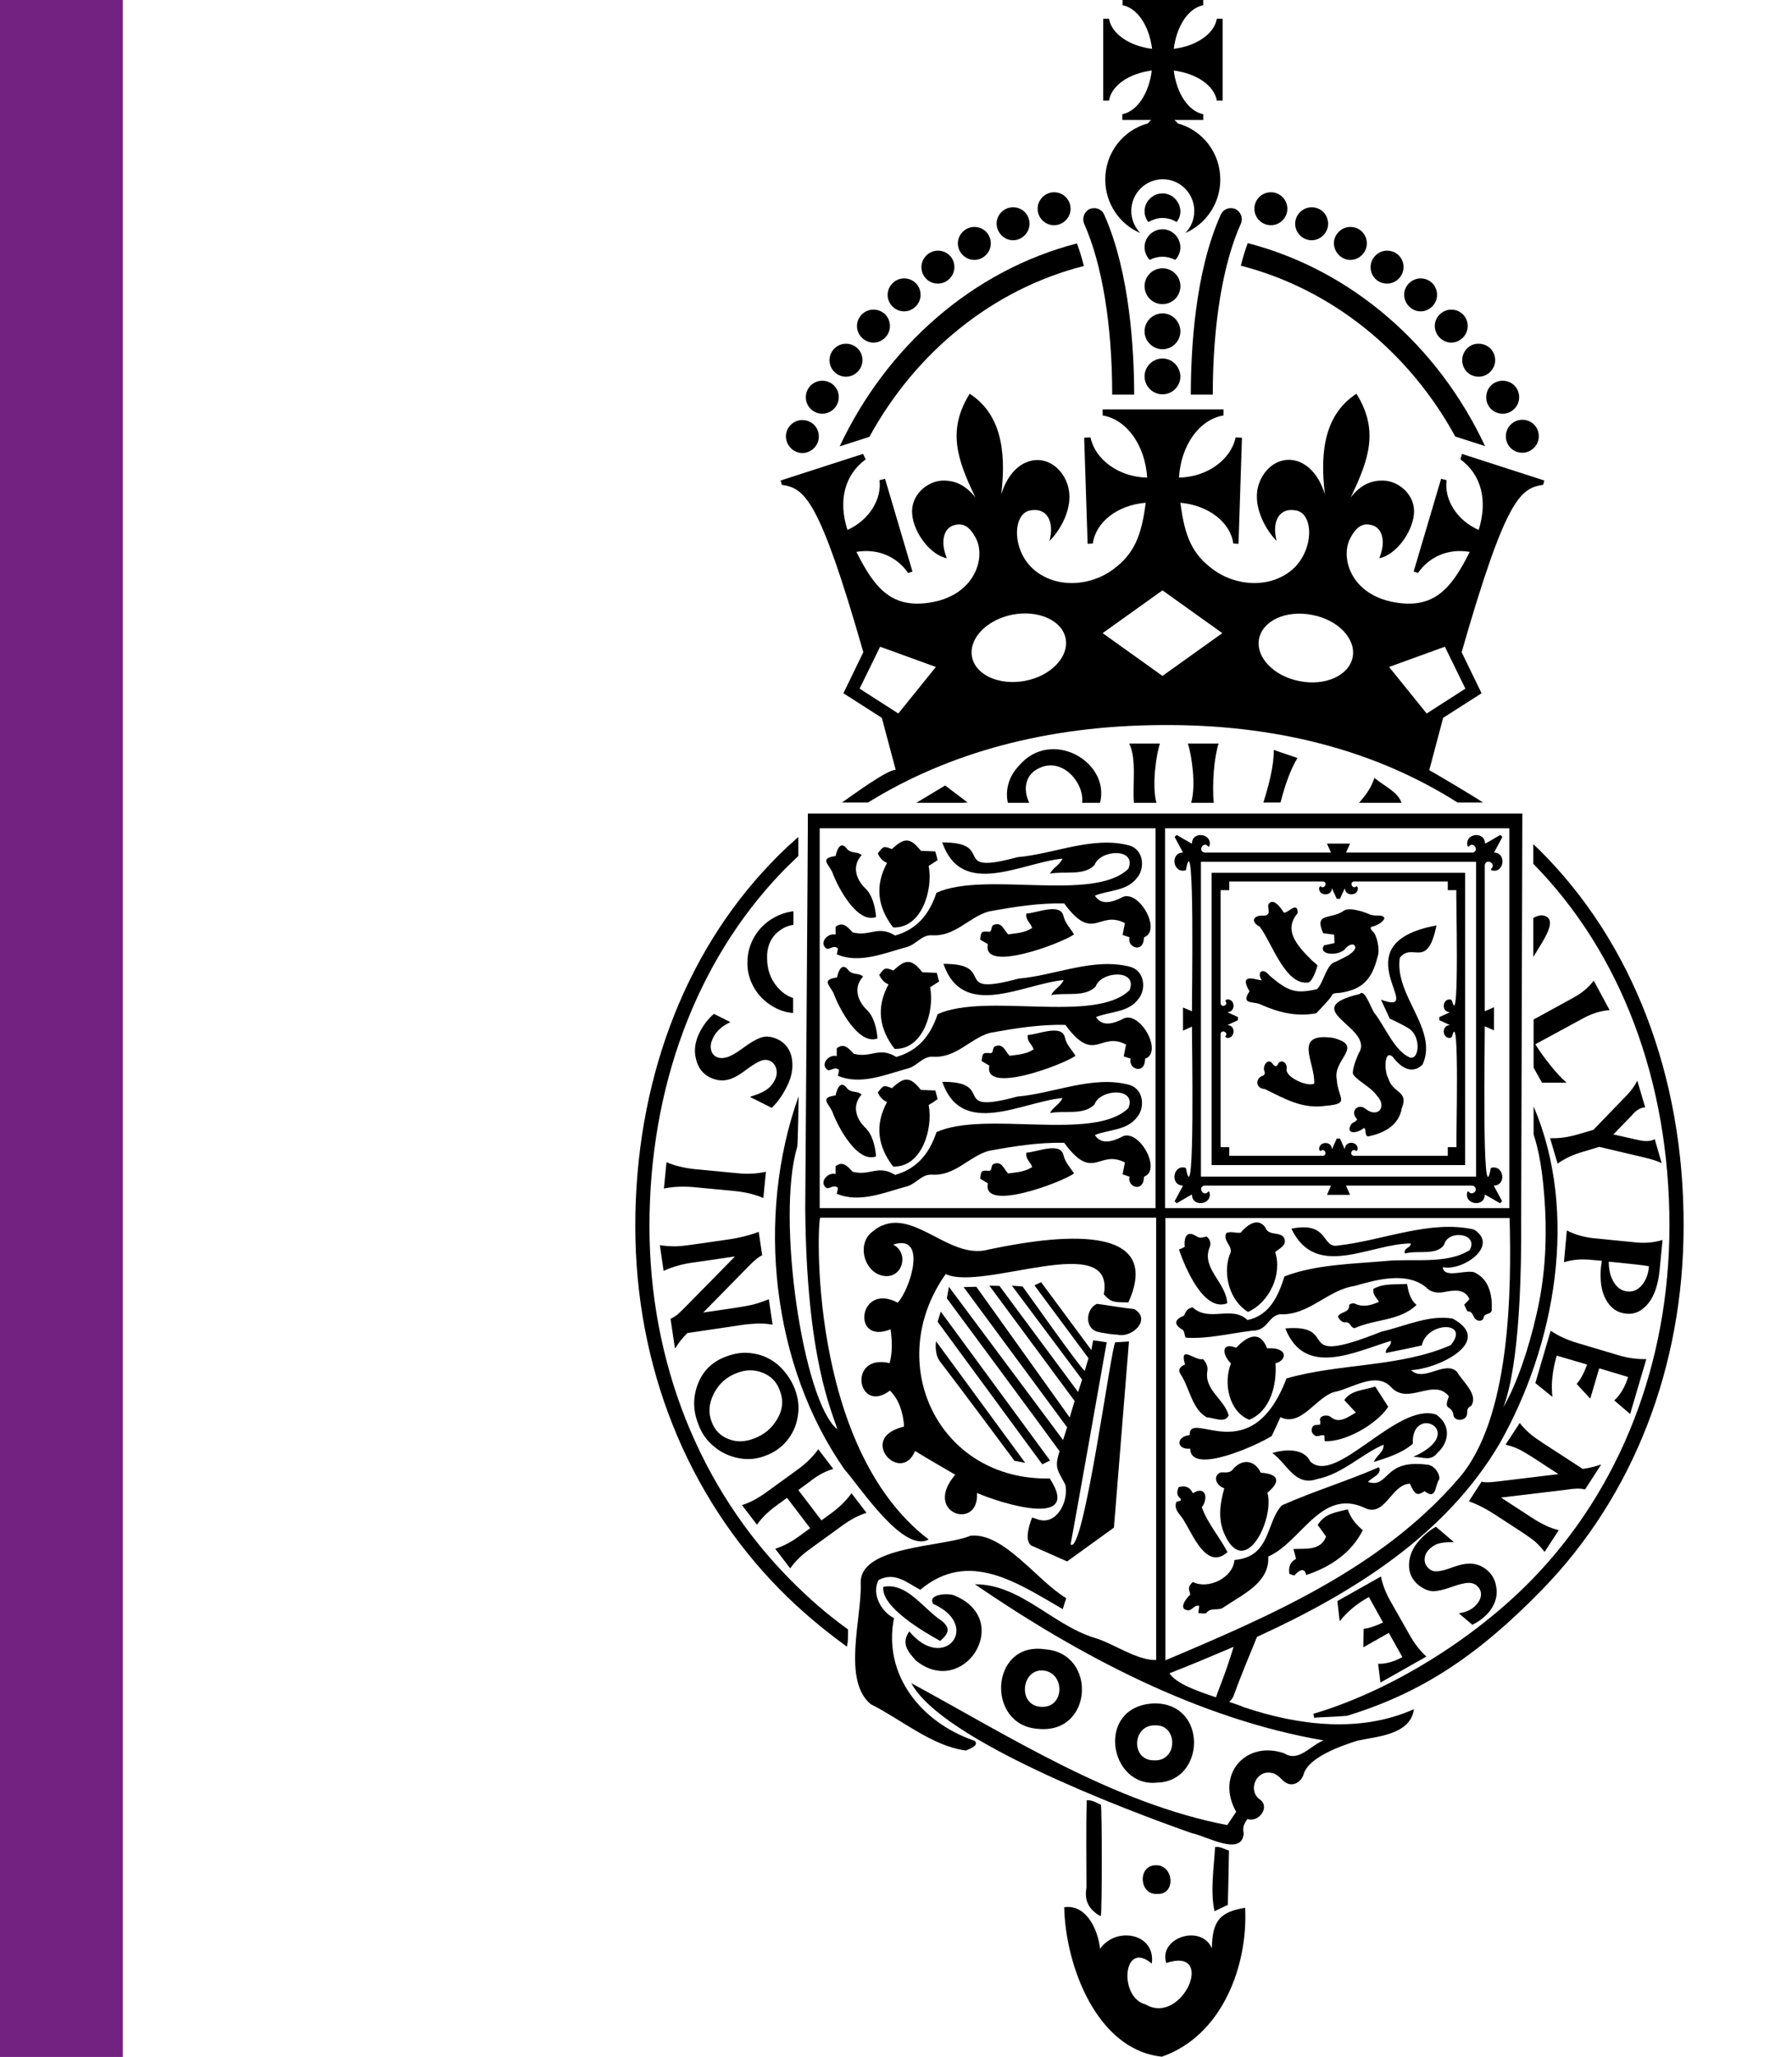<?xml version="1.0" encoding="UTF-8"?>
<svg class="hods-header__logo-svg"  preserveAspectRatio="xMinYMin" version="1.1" viewBox="81.14 80.65 62 71.15" xmlns="http://www.w3.org/2000/svg">
 <g transform="">
  <g id="Line">
   <rect x="81.14" y="80.65" class="st2" width="4.25" height="71.15" fill="#732282"/>
  </g>
  <g id="Simplified_Coat_of_Arms">
   <g>
    <g>
     <path d="M123.07,148.04c-0.39-0.86-1.86-0.35-1.58,0.51c1.75-0.58,0.56,2.19-0.72,1.43c-0.93-0.23-0.79-2.26,0.22-1.41
				c0.14-1.05-1.24-1.3-1.79-0.51c-0.07-0.67-0.48-1.55-1.24-1.44c0.04,2.02,1.13,4.94,3.38,5.17c2.07-0.72,2.98-3.12,2.88-5.15
				C123.36,146.78,123.08,147.08,123.07,148.04z"/>
     <path d="M114.85,140.86c-1.82-0.62-3.17-2.26-2.78-4.24c-0.44-0.22-0.79-0.84-0.53-1.32c0.56-0.29,0.97,0.09,1.44,0.34
				c1.68-1.41,3.37-0.23,4.93,0.67c0.04-0.14,0.08-0.26,0.12-0.38c-1-0.59-2.16-2.28-3.31-2.16c-0.95,0.4-3.87,0.34-3.8,1.66
				c0.04,1.17-0.65,3.35,0.35,4.17c1.06,0.53,2.12,1.45,3.29,1.6C114.67,141.15,115.05,141.02,114.85,140.86z"/>
     <path d="M117.3,137.7c-1.91-0.29-2.06,2.63-0.25,2.75C118.96,140.65,119.11,137.83,117.3,137.7z M117.14,138.43
				c0.84-0.02,0.87,1.24,0.09,1.26C116.37,139.72,116.44,138.48,117.14,138.43z"/>
     <path d="M121.17,142.31c1.68-0.03,1.77-2.76-0.1-2.74C119.02,139.66,119.51,142.49,121.17,142.31z M121.11,140.33
				c0.79-0.03,0.79,1.25-0.04,1.21C120.25,141.55,120.31,140.3,121.11,140.33z"/>
     <path d="M114.21,135.86c-0.2-0.13-1.01-0.08-0.78,0.27c1.69,0.76,0.36,2.39-0.83,0.95c-0.3,0.42-0.03,0.72,0.23,1.01
				C114.47,139.41,116.2,136.73,114.21,135.86z"/>
     <path d="M119.16,146.9c0.01,0.01,0.02,0.01,0.07,0.02c0.04-0.4,0.04-3.56,0-3.84c-0.15-0.07-0.29-0.17-0.49-0.16
				c-0.03,1.01-0.01,2.01-0.01,3.02C118.65,146.38,118.8,146.67,119.16,146.9z"/>
     <path d="M113.73,136.72c-0.63-0.4-1.21-1.35-2.03-1.18c-0.08,0.7,1.41,1.56,1.97,1.87C113.99,137.13,114.01,136.96,113.73,136.72
				z"/>
     <path d="M123.66,144.66c-0.17-0.05-0.31-0.15-0.48-0.12c-0.04,0.71-0.17,1.53-0.02,2.22c0.16-0.08,0.29-0.14,0.46-0.22
				C123.64,145.9,123.65,145.29,123.66,144.66z"/>
     <path d="M134.5,112.31c-0.12,0-0.21,0.04-0.31,0.09v1.35C134.55,113.15,135.1,112.41,134.5,112.31z"/>
     <path d="M121.18,146.16c0.66,0.04,0.58-1.04-0.08-0.99C120.49,145.2,120.56,146.21,121.18,146.16z"/>
     <path d="M134.2,118.92v0.97c0.17,0.51,0.33,1.27,0.4,2.6c0.06,1.2-0.02,2.41-0.29,3.58c-0.27,1.2-0.68,2.44-1.16,3.26
				c0.21-0.53,0.65-2.11,0.62-6.56l0.04-13.98h-24.72c0.01,0.05-0.09,13.41-0.09,13.65c0.04,5.22,0.93,7.03,1.11,7.65
				c-1.19-0.96-2.12-7.33-1.39-9.76c0.03-0.07,0.05-1.76,0.05-1.76c-1.49,4.17-0.93,9.31,1.59,12.91c0.55,0.62,2.03,2.9,2.91,2.42
				c-4.21-3.21-3.85-11.13-3.75-11.13h11.62v15.3c-0.67,0.02-1.48-0.58-2.14-0.77c-1.45-0.45-2.57-1.86-4.13-1.85
				c3.61,2.47,7.72,4.65,12.06,5.4c-0.47,0.19-0.86,0.76-1.35,0.45c-1.33-0.47-2.4,0.73-1.67,2.02c-0.1,0.15-0.21,0.31-0.31,0.46
				c-3.94-0.76-7.52-3.06-10.93-4.91c1.05,1.98,7.45,4.4,9.71,5.19c0.48,0.09,1.74,0.83,1.79,0c-0.05-0.21,0.02-0.34,0.13-0.49
				c0.38,0.13,0.79-0.4,0.44-0.67c-0.44-0.29-0.16-1.02,0.37-0.93c0.16,0.02,0.27,0.12,0.38,0.23c0.32,0.35,0.69,0.09,0.76-0.2
				c0.19-0.58,1.29-0.96,1.85-1.14c0.71-0.15,1.84-0.21,1.96-1.09c-1.85,0.83-3.99,0.57-5.89-0.07c-0.14-0.06-0.31-0.12-0.5-0.18
				c0.06-0.06,0.12-0.13,0.15-0.21c0.23-0.64,0.55-1.41,0.81-2.04c3.32-1.52,6.52-3.51,8.39-6.68
				C134.96,127.17,135.77,122.6,134.2,118.92z M121.45,109.3h11.91l0,13.14h-11.91L121.45,109.3z M121.12,122.44H109.5V109.3h11.62
				V122.44z M123.81,137.65c-0.13,0.42-0.27,0.84-0.43,1.25c-0.08,0.2-0.13,0.35-0.17,0.46c-0.66-0.22-1.37-0.47-1.61-0.83
				c0.74-0.29,1.48-0.6,2.23-0.92C123.82,137.62,123.81,137.63,123.81,137.65z M131.59,131.81c-2.65,3.07-6.46,4.72-10.13,6.27
				c0-5.08,0-15.3,0-15.3h11.91C133.43,125.19,133.43,129.73,131.59,131.81z"/>
     <path d="M128.16,108.42h1.47c-0.12-0.36-0.5-0.52-0.94-0.86C128.58,107.91,128.38,108.17,128.16,108.42z"/>
     <path d="M114.48,108.42c0.05-0.01,0.1-0.01,0.14-0.01l-0.78-0.59l-1,0.6H114.48z"/>
     <path d="M119.2,108.42c0.36-1.43-1.7-2.6-2.81-1.28c-0.37,0.39-0.47,0.86-0.38,1.28h0.74c-0.22-0.46-0.16-1.01,0.41-1.23
				c0.76-0.31,1.5,0.54,1.42,1.23H119.2z"/>
     <path d="M122.24,106.37c0.13,0.41,0.29,1.45,0.11,2.05h0.78c-0.05-0.72,0.01-1.52,0.17-2.05H122.24z"/>
     <path d="M120.21,106.37c0.26,0.54,0.11,1.39,0.16,2.05h0.78c-0.17-0.65,0.01-1.73,0.12-2.05H120.21z"/>
     <path d="M125.44,108.42c0.15-0.58,0.35-1.17,0.59-1.55l-0.82-0.28c0.01,0.51-0.16,1.19-0.36,1.82H125.44z"/>
     <path d="M132.73,110.7v0.05c0.44,0.15,0.56-0.6,0.1-0.61l0.29-0.54l-0.07-0.07c-0.01,0-0.52,0.31-0.53,0.3
				c-0.01-0.46-0.74-0.35-0.6,0.1h0.04c0.16-0.2,0.38,0.16,0.13,0.21c0,0-4.38,0-4.38,0l0.14-0.31h-0.8l0.14,0.31l-4.37,0
				c-0.26-0.04-0.04-0.42,0.12-0.21h0.04c0.14-0.45-0.6-0.56-0.6-0.1c-0.01,0.01-0.52-0.3-0.53-0.3l-0.07,0.07l0.29,0.54
				c-0.47,0.01-0.34,0.75,0.1,0.61c0.32-1.77,0.2,4.66,0.21,4.88l-0.31-0.13v0.8l0.31-0.14c-0.01,0.11,0.12,6.66-0.21,4.89
				c-0.44-0.15-0.57,0.6-0.1,0.61l-0.29,0.54l0.07,0.07c0.01,0,0.52-0.31,0.53-0.3c0,0.46,0.74,0.35,0.6-0.1h-0.04
				c-0.16,0.2-0.38-0.16-0.13-0.21c0,0,4.38,0,4.38,0l-0.14,0.32h0.8l-0.14-0.32h4.37c0.07,0.01,0.12,0.07,0.12,0.13
				c0,0.13-0.18,0.19-0.24,0.08h-0.05c-0.14,0.45,0.6,0.56,0.6,0.1c0-0.01,0.52,0.3,0.53,0.3l0.07-0.07l-0.29-0.54
				c0.47-0.01,0.34-0.75-0.1-0.61c-0.32,1.77-0.2-4.66-0.21-4.9l0.32,0.14v-0.8l-0.32,0.14l0-5.06
				C132.56,110.32,132.93,110.53,132.73,110.7z M132.21,121.35h-9.52v-5.48l0,0l0,0v-5.41h9.52V121.35z"/>
     <path d="M131.83,110.84h-8.77v10.11h8.77V110.84z M127.88,111.14L127.88,111.14C127.88,111.14,127.88,111.14,127.88,111.14
				L127.88,111.14z M123.37,116.34L123.37,116.34c0,0,0,0.01,0,0.02V116.34z M123.46,120.42v-0.02l0.02,0.02H123.46z M127.01,120.65
				L127.01,120.65C127.01,120.65,127.01,120.65,127.01,120.65L127.01,120.65z M127.89,120.65L127.89,120.65
				C127.89,120.65,127.89,120.65,127.89,120.65L127.89,120.65z M131.38,115.27l-0.05-0.05c-0.29-0.04-0.33,0.43-0.04,0.44v0.01
				l-0.35,0.16v0.11l0.35,0.16v0.01c-0.29,0.02-0.25,0.48,0.04,0.44l0.05-0.05c0.27-1.11,0.13,3.72,0.15,3.83h-0.3v0.3h-3.25
				c-0.19-0.03-0.04-0.3,0.08-0.16l0.05-0.05c0.04-0.3-0.43-0.33-0.44-0.03h-0.01l-0.16-0.36h-0.11l-0.16,0.36h-0.01
				c-0.01-0.29-0.47-0.26-0.44,0.03l0.05,0.05c0.12-0.14,0.27,0.13,0.08,0.16c0,0-3.24,0-3.24,0v-0.3h-0.3v-3.99
				c0,0.03,0,0.08,0,0.08c0.02-0.19,0.3-0.05,0.16,0.08l0.05,0.05c0.29,0.04,0.33-0.43,0.04-0.44v-0.01l0.35-0.16v-0.11l-0.35-0.16
				v-0.01c0.29-0.02,0.25-0.48-0.04-0.44l-0.05,0.05c0.14,0.13-0.14,0.27-0.16,0.08c0,0.01,0,0.1,0,0.11h0v-4.02h0.3v-0.3h3.25
				c0.18,0.03,0.03,0.3-0.09,0.16l-0.05,0.05c-0.04,0.3,0.45,0.32,0.44,0.02h0l0.17,0.37h0.11l0.17-0.37c0,0.3,0.48,0.28,0.45-0.02
				l-0.05-0.05c-0.11,0.14-0.27-0.12-0.09-0.16h3.25v0.3h0.3C131.5,111.37,131.65,116.37,131.38,115.27z M131.54,115.46
				L131.54,115.46L131.54,115.46C131.53,115.46,131.54,115.46,131.54,115.46z"/>
     <path d="M124.72,112.7c0.42,0.53,0.89,2.08,1.71,1.93l0-0.01c0.14-0.06,0.28-0.51,0.29-0.57c0-0.02-0.09-0.1-0.18-0.17
				c-0.6-0.59-0.98-1.08-0.5-1.65c-0.01-0.45-0.36,0.05-0.49-0.02c-0.07-0.13-0.33-0.49-0.49-0.32c-0.1,0.05,0.02,0.31-0.05,0.37
				c-0.04,0.05-0.06,0.06-0.17,0.06C124.47,112.31,124.42,112.55,124.72,112.7z"/>
     <path d="M126.68,115.7c0.12-0.13,0.49-0.51,0.53-0.6c0.04-0.09,0.05-0.09,0.31-0.11c0.71-0.11,1.08-0.42,1.28-1.24
				c0.1-0.25-0.03-0.78-0.17-0.89c-0.06-0.04-0.08-0.12-0.05-0.15c0.13-0.02,0.41-0.14,0.46-0.3c-0.08-0.16-0.26-0.04-0.51-0.13
				c-0.19-0.09-0.68-0.25-0.88-0.14c-0.45,0.34-1.06,0.04-0.73,0.79l0.38,0.05l0.01,0.29c0,0-0.27,0.06-0.36,0.08
				c-0.23,0.35,0.54,0.38,0.74,0.11c0.14-0.17,0.35-0.2,0.34-0.01c-0.1,0.23-0.47,0.35-0.68,0.47c-0.32,0.06-0.41,0.73-0.65,0.95
				c-0.7,0.14-0.95,0.12-1.64-0.48c-0.25-0.31-0.45-0.08-0.26,0.17c-0.17,0-0.83-0.3-0.43,0.38c-0.32,0.49,0.15,0.32,0.42,0.47
				C125.34,115.65,125.95,115.83,126.68,115.7z"/>
     <path d="M128.92,115.23l0.3,0.65c0,0,0.64,0.3,0.72,0.39c0.36,0.28,0.3,1.05-0.02,0.96c-0.53-0.23-0.84-1.03-1.21-1.52
				c-0.1-0.08-0.35-0.89-0.52-0.68c-2.18,0.52,0.39,1.12,0,1.98c-0.08,0.12-0.32,0.73-0.22,0.82c0.18,0.24,0.59,0.41,0.81,0.72
				c0.36,0.37,0.04,0.8-0.4,0.45c-0.25-0.2-0.55,0.09-0.29,0.36c0.02,0.05-0.15,0.13-0.18,0.15c-0.26,0.38,0.17,0.36,0.4,0.17
				c0.13-0.07,0,0.33,0.21,0.27c0.4-0.09,1.01-0.31,1.12-0.97c0.25-0.61-0.33-0.51-0.47-1.04c-0.14-0.22-0.15-1.02,0.16-0.73
				c0.29,0.39,0.68,0.61,1.03,0.26c0.55-1.22-0.98-2.37-0.79-3.69c0.44-0.56,0.95,0.44,1.27-1.12
				C127.41,113.29,130.6,115.83,128.92,115.23z"/>
     <path d="M127.26,116.55c-1.42-0.2-0.61,0.85-0.65,1.58c-0.22,0.13-1.05-0.23-0.95-0.53c0-0.25-0.24-0.31-0.31-0.13
				c-0.04,0.08-0.1,0.08-0.18-0.02c-0.15-0.24-0.37,0.08-0.28,0.26c0.03,0.07-0.01,0.15-0.09,0.16c-0.23,0.1-0.22,0.43,0.1,0.45
				c0.7,0.34,1.3,0.7,2.11,0.58l-0.01,0c0.88-0.07,0.43-0.25,0.39-0.91C127.24,117.29,128.37,116.83,127.26,116.55z"/>
     <path d="M109.97,131.46l-0.52-0.68c-0.16,0.23-0.39,0.46-0.67,0.67l-1.13,0.82c-0.29,0.21-0.57,0.36-0.84,0.44l0.52,0.68
				c0.16-0.23,0.39-0.46,0.67-0.66l0.37-0.27l0.8,1.05l-0.37,0.27c-0.29,0.21-0.57,0.36-0.84,0.44l0.52,0.68
				c0.16-0.23,0.39-0.46,0.67-0.66l1.13-0.82c0.29-0.21,0.57-0.36,0.84-0.44l-0.52-0.68c-0.16,0.23-0.39,0.46-0.67,0.67l-0.37,0.27
				l-0.8-1.05l0.37-0.27C109.41,131.69,109.69,131.54,109.97,131.46z"/>
     <path d="M108.07,127.87c-0.25-0.21-0.53-0.35-0.85-0.4c-0.32-0.06-0.64-0.02-0.95,0.1c-0.47,0.17-0.8,0.48-0.98,0.94
				c-0.18,0.46-0.18,0.92,0.01,1.4c0.11,0.31,0.29,0.57,0.55,0.78c0.25,0.21,0.54,0.34,0.86,0.4c0.32,0.06,0.62,0.03,0.92-0.09
				c0.28-0.1,0.53-0.27,0.73-0.51c0.2-0.24,0.33-0.52,0.38-0.84c0.06-0.33,0.02-0.65-0.11-0.98
				C108.5,128.35,108.31,128.09,108.07,127.87z M108.04,129.72c-0.19,0.33-0.46,0.56-0.82,0.69c-0.31,0.12-0.61,0.13-0.89,0.01
				c-0.28-0.11-0.46-0.31-0.56-0.57c-0.13-0.32-0.11-0.65,0.07-1s0.45-0.58,0.8-0.71c0.31-0.12,0.6-0.12,0.88-0.01
				c0.28,0.11,0.48,0.3,0.59,0.59C108.25,129.06,108.23,129.39,108.04,129.72z"/>
     <path d="M107.25,125.76c-0.15,0.04-0.36,0.08-0.62,0.12l-1.16,0.17l1.62-1.65c0.18-0.18,0.32-0.29,0.42-0.33l-0.12-0.81
				c-0.32,0.12-0.68,0.21-1.1,0.27l-1.19,0.17c-0.26,0.04-0.47,0.06-0.62,0.06c-0.15,0-0.32-0.01-0.51-0.04l0.13,0.89
				c0.15-0.07,0.31-0.13,0.49-0.18c0.17-0.05,0.37-0.09,0.61-0.12l1.37-0.2l-1.69,1.72c-0.14,0.14-0.24,0.24-0.3,0.29
				c-0.08,0.06-0.16,0.11-0.24,0.15l0.15,1.01l0.02,0c0.11-0.19,0.25-0.36,0.41-0.52l1.82-0.27c0.24-0.04,0.45-0.05,0.62-0.06
				c0.18,0,0.35,0.01,0.51,0.04l-0.13-0.88C107.57,125.65,107.41,125.72,107.25,125.76z"/>
     <path d="M105.11,121.71l1.47,0.14c0.37,0.04,0.7,0.12,0.97,0.24l0.09-0.91c-0.3,0.07-0.63,0.09-1,0.05l-1.47-0.14
				c-0.37-0.04-0.7-0.12-0.97-0.24l-0.09,0.91C104.41,121.7,104.74,121.68,105.11,121.71z"/>
     <path d="M108.54,117.28c-0.05-0.31-0.21-0.54-0.49-0.68c-0.2-0.09-0.38-0.12-0.55-0.07c-0.17,0.05-0.4,0.18-0.68,0.39
				c-0.22,0.16-0.39,0.26-0.53,0.3c-0.14,0.04-0.25,0.04-0.36-0.01c-0.1-0.05-0.17-0.14-0.19-0.26c-0.03-0.12,0-0.26,0.07-0.4
				c0.11-0.23,0.31-0.41,0.59-0.54l0-0.01l-0.56-0.28c-0.2,0.17-0.36,0.38-0.49,0.63c-0.16,0.32-0.21,0.63-0.13,0.93
				c0.07,0.3,0.23,0.51,0.47,0.63c0.19,0.1,0.39,0.13,0.57,0.1c0.19-0.03,0.41-0.14,0.66-0.33c0.25-0.19,0.44-0.3,0.55-0.34
				c0.11-0.04,0.22-0.04,0.32,0.01c0.11,0.06,0.18,0.15,0.21,0.28c0.03,0.13,0.01,0.26-0.06,0.39c-0.07,0.14-0.17,0.25-0.29,0.33
				c-0.12,0.08-0.3,0.16-0.54,0.23l-0.01,0.02l0.74,0.37c0.2-0.19,0.37-0.43,0.51-0.71C108.53,117.92,108.59,117.59,108.54,117.28z"
     />
     <path d="M108.59,112.64v-0.44c0-0.01,0-0.02,0-0.03c-0.23,0.03-0.46,0.1-0.67,0.22c-0.29,0.16-0.51,0.38-0.68,0.66
				c-0.16,0.28-0.24,0.57-0.24,0.89c-0.01,0.3,0.07,0.59,0.22,0.86c0.15,0.27,0.37,0.49,0.65,0.66c0.22,0.13,0.45,0.21,0.71,0.23
				v-0.52c-0.2-0.06-0.38-0.19-0.54-0.37c-0.25-0.29-0.36-0.63-0.36-1.01c-0.01-0.34,0.09-0.62,0.3-0.84
				C108.17,112.77,108.37,112.67,108.59,112.64z"/>
     <path d="M135.54,115.18l-1.22,0.67c-0.04,0.02-0.08,0.04-0.12,0.06v1.67l0.29,0.52l0.84,0l0-0.01c-0.16-0.14-0.34-0.33-0.54-0.58
				c-0.2-0.25-0.38-0.49-0.53-0.74l1.66-0.9c0.31-0.17,0.62-0.26,0.91-0.28l-0.55-1.02C136.1,114.81,135.86,115.01,135.54,115.18z"
     />
     <path d="M137.96,118.97c0.02-0.01,0.06-0.01,0.1-0.02l-0.27-0.91l-0.01,0c-0.07,0.15-0.2,0.34-0.41,0.55l-1.1,1.14l-0.51,0.15
				c-0.36,0.11-0.69,0.15-0.99,0.14l0.26,0.88c0.25-0.18,0.55-0.32,0.91-0.42l0.53-0.16l1.57,0.37c0.25,0.06,0.44,0.12,0.58,0.19
				l0.01,0l-0.24-0.83c-0.02,0.01-0.04,0.03-0.08,0.04c-0.13,0.04-0.28,0.04-0.46,0l-0.89-0.2l0.63-0.65
				C137.71,119.09,137.84,119,137.96,118.97z"/>
     <path d="M138.56,124.58l0.1-1.04c-0.29,0.09-0.61,0.12-0.97,0.08l-1.41-0.14c-0.36-0.04-0.67-0.13-0.93-0.27l-0.1,1.1
				c0.29-0.09,0.61-0.12,0.97-0.08l0.34,0.03c-0.01,0.09-0.02,0.16-0.03,0.21c-0.04,0.46,0.01,0.84,0.17,1.13
				c0.16,0.29,0.39,0.46,0.71,0.49c0.29,0.03,0.54-0.09,0.76-0.36C138.38,125.47,138.51,125.08,138.56,124.58z M137.94,125.11
				c-0.14,0.16-0.3,0.23-0.5,0.21c-0.19-0.02-0.34-0.12-0.46-0.31c-0.12-0.19-0.18-0.43-0.18-0.72l0.96,0.1
				c0.19,0.02,0.33,0.04,0.43,0.06C138.17,124.73,138.08,124.95,137.94,125.11z"/>
     <path d="M137.54,129.56l0.56-1.9c-0.3,0.01-0.63-0.03-0.99-0.14l-1.41-0.42c-0.36-0.11-0.66-0.25-0.91-0.42l-0.53,1.81l0.58,0.47
				l0.01-0.01c-0.05-0.42,0-0.89,0.15-1.41l1.05,0.31c-0.1,0.28-0.22,0.51-0.36,0.67l0.47,0.51l0.31-1.05l1,0.3
				c-0.11,0.35-0.27,0.62-0.48,0.81L137.54,129.56z"/>
     <path d="M135.72,132.14c0.09,0,0.18,0.01,0.26,0.03l0.55-0.85l-0.01-0.01c-0.2,0.07-0.4,0.12-0.62,0.15l-1.4-0.91
				c-0.18-0.12-0.34-0.23-0.46-0.34c-0.12-0.11-0.23-0.22-0.32-0.34l-0.49,0.75c0.16,0.04,0.31,0.09,0.44,0.15
				c0.13,0.06,0.29,0.16,0.5,0.29l0.89,0.58l-2.16,0.26c-0.24,0.03-0.41,0.03-0.5,0l-0.44,0.68c0.29,0.1,0.6,0.26,0.92,0.47
				l0.92,0.6c0.2,0.13,0.35,0.24,0.46,0.33c0.1,0.09,0.21,0.21,0.32,0.35l0.49-0.75c-0.15-0.04-0.3-0.09-0.45-0.16
				c-0.14-0.07-0.31-0.16-0.49-0.28l-1.06-0.69l2.26-0.27C135.52,132.15,135.65,132.14,135.72,132.14z"/>
     <path d="M131.63,136.45l-0.01,0.01l0.46,0.39c0.21-0.1,0.4-0.24,0.56-0.42c0.2-0.24,0.3-0.5,0.28-0.78
				c-0.02-0.28-0.12-0.51-0.32-0.68c-0.16-0.14-0.33-0.21-0.51-0.23c-0.18-0.02-0.4,0.02-0.66,0.11c-0.26,0.1-0.45,0.15-0.57,0.15
				c-0.11,0.01-0.21-0.02-0.29-0.1c-0.09-0.08-0.14-0.18-0.14-0.3c0-0.12,0.04-0.23,0.13-0.33c0.09-0.1,0.19-0.17,0.32-0.22
				c0.13-0.04,0.3-0.06,0.54-0.06l0.01-0.01l-0.61-0.52c-0.21,0.12-0.41,0.28-0.59,0.49c-0.22,0.25-0.33,0.52-0.34,0.81
				c-0.01,0.29,0.1,0.53,0.33,0.72c0.17,0.13,0.33,0.2,0.49,0.21c0.16,0,0.39-0.05,0.69-0.16c0.22-0.08,0.4-0.12,0.53-0.13
				c0.13,0,0.24,0.03,0.32,0.11s0.13,0.17,0.13,0.28c0,0.11-0.04,0.22-0.13,0.33C132.11,136.3,131.9,136.41,131.63,136.45z"/>
     <path d="M128.9,138.85l1.59-0.9c-0.21-0.19-0.4-0.43-0.57-0.73l-0.67-1.18c-0.17-0.3-0.28-0.59-0.33-0.86l-1.51,0.85l0.08,0.69
				l0.01,0c0.24-0.31,0.57-0.59,1-0.83l0.49,0.88c-0.25,0.12-0.47,0.2-0.67,0.22l-0.01,0.64l0.88-0.5l0.47,0.84
				c-0.3,0.16-0.58,0.24-0.84,0.23L128.9,138.85z"/>
     <path d="M108.49,135.3c-3.15-3.18-4.88-7.53-4.88-12.24c0-4.81,1.62-9.14,4.55-12.21c0.17-0.18,0.37-0.37,0.6-0.59v-0.66
				l-0.01,0.01c-0.34,0.3-0.66,0.6-0.95,0.91c-3.02,3.15-4.68,7.61-4.68,12.54c0,4.84,1.78,9.31,5.02,12.59
				c0.65,0.66,1.44,1.33,2.21,1.89l0.09,0.07l0.02-0.11c0.02-0.09,0.02-0.23,0.02-0.34c0-0.04,0-0.08,0-0.11l0-0.04l-0.03-0.02
				C109.72,136.46,109.16,135.97,108.49,135.3z"/>
     <path d="M134.4,110.05c-0.07-0.07-0.14-0.13-0.21-0.2v0.68c3.04,3.09,4.71,7.52,4.71,12.51c0,4.75-1.69,9.1-4.76,12.25
				c-2.03,2.08-4.92,3.86-7.56,4.64l0.03,0.14c0.12-0.02,0.29-0.02,0.48-0.03c0.2-0.01,0.42-0.02,0.65-0.04
				c2.52-0.77,4.48-2.03,6.75-4.36c3.16-3.24,4.9-7.71,4.9-12.59C139.4,117.86,137.62,113.24,134.4,110.05z"/>
     <path d="M111.01,103.21l-0.52,1.07l-0.17,0.35l0.33,0.21l1,0.64c0.15,0.56,0.31,1.16,0.48,1.8c-0.3-0.01-1.51,0.89-1.86,1.13h0.9
				c2.81-1.74,6.21-2.65,10.09-2.68c4-0.04,7.46,0.87,10.31,2.68h0.88c-0.27-0.19-1.76-1.07-1.86-1.12
				c0.17-0.65,0.33-1.25,0.48-1.81l1-0.64l0.33-0.21l-0.17-0.35l-0.52-1.07c1.54-5.37,2.04-5.67,2.82-5.79l0.04-0.15l-2.85-0.92
				l-0.05,0.19c0.72,0.53,0.95,1.41,0.63,2.44c-0.76-0.33-1.2-1.06-1.11-1.72c-0.01,0-0.19-0.05-0.19-0.05l-0.95,3.21
				c0,0,0.14,0.04,0.15,0.05c0.38-0.55,1.03-0.86,1.79-0.73c-0.64,1.28-1.24,1.99-2.62,1.74c-1.49-0.27-1.86-1.53-1.52-2.2
				c0.25-0.49,0.51-0.55,0.8-0.45c0.29,0.1,0.46,0.52,0.21,1.13c0.56-0.11,1.13-0.86,1.2-1.52c0.06-0.66-0.5-1.11-0.97-1.16
				c-0.44-0.04-0.85,0.1-1.22,0.58c0.63-1.31,0.99-2.33,0.2-3.59c-1.03,0.67-1.29,1.87-1.09,3.48c-0.44-1.42-1.64-1.5-2.16-0.63
				c-0.52,0.86,0.13,1.89,0.49,2.24c-0.18-0.67,0.09-1.18,0.69-1.05c0.6,0.13,0.61,1.4-0.17,2.06c-0.78,0.65-1.96,0.55-2.73-0.03
				c-0.71-0.53-0.97-1.12-1.12-2.3c0.98,0.09,1.73,0.68,1.83,1.41c0.02,0,0.18,0.01,0.18,0.01l0.12-3.67c0,0-0.21-0.01-0.22-0.01
				c-0.15,0.74-0.95,1.37-1.96,1.39c0.07-1.13,0.71-2.01,1.54-2.15c0-0.02,0-0.21,0-0.21l-4.18,0c0,0,0,0.19,0,0.21
				c0.83,0.14,1.47,1.03,1.54,2.15c-1.01-0.02-1.81-0.65-1.96-1.39c-0.02,0-0.22,0.01-0.22,0.01l0.12,3.67c0,0,0.16-0.01,0.18-0.01
				c0.1-0.74,0.85-1.33,1.83-1.41c-0.15,1.17-0.41,1.77-1.12,2.3c-0.77,0.58-1.95,0.68-2.73,0.03c-0.78-0.65-0.77-1.92-0.17-2.06
				c0.6-0.13,0.87,0.38,0.69,1.05c0.37-0.35,1.02-1.37,0.49-2.24c-0.52-0.86-1.72-0.78-2.16,0.63c0.2-1.61-0.07-2.82-1.09-3.48
				c-0.79,1.26-0.43,2.29,0.2,3.59c-0.37-0.47-0.78-0.62-1.22-0.58c-0.47,0.05-1.03,0.5-0.97,1.16c0.06,0.66,0.64,1.41,1.2,1.52
				c-0.25-0.61-0.08-1.03,0.21-1.13c0.29-0.1,0.55-0.04,0.8,0.45c0.34,0.67-0.04,1.93-1.52,2.2c-1.38,0.25-1.98-0.46-2.62-1.74
				c0.76-0.13,1.41,0.18,1.79,0.73c0.01,0,0.15-0.05,0.15-0.05l-0.95-3.21c0,0-0.17,0.05-0.19,0.05c0.08,0.65-0.35,1.38-1.11,1.72
				c-0.33-1.03-0.09-1.91,0.63-2.44L111,96.35l-2.85,0.92l0.04,0.15C108.97,97.54,109.47,97.84,111.01,103.21z M131.13,103.02
				l0.71,1.45l-1.34,0.86l-1.3-1.61L131.13,103.02z M124.7,102.75c0.12-0.63,0.94-1.01,1.84-0.83c0.9,0.17,1.52,0.83,1.4,1.46
				c-0.12,0.63-0.94,1.01-1.84,0.83C125.21,104.04,124.58,103.38,124.7,102.75z M121.36,101.07l2.07,1.48l-2.07,1.48l-2.07-1.48
				L121.36,101.07z M116.17,101.91c0.9-0.17,1.72,0.2,1.84,0.83c0.12,0.63-0.51,1.29-1.4,1.46c-0.9,0.17-1.72-0.2-1.84-0.83
				C114.65,102.74,115.27,102.09,116.17,101.91z M113.52,103.72l-1.3,1.61l-1.34-0.86l0.71-1.45L113.52,103.72z"/>
     <path d="M131.49,95.75l1.03,0.33c-1.63-3.48-4.62-6.09-8.21-7.02c-0.09,0.24-0.17,0.5-0.24,0.78
				C127.22,90.65,129.89,92.82,131.49,95.75z"/>
     <path d="M110.19,96.09l1.03-0.33c1.6-2.93,4.27-5.11,7.42-5.91c-0.07-0.28-0.15-0.54-0.24-0.78
				C114.81,90,111.83,92.61,110.19,96.09z"/>
     <path d="M129.13,90.46c0.31,0,0.57-0.26,0.57-0.57c0-0.32-0.25-0.57-0.57-0.57c-0.31,0-0.57,0.26-0.57,0.57
				C128.56,90.21,128.81,90.46,129.13,90.46z"/>
     <path d="M131.35,92.5c0.31,0,0.57-0.26,0.57-0.57c0-0.32-0.25-0.57-0.57-0.57c-0.31,0-0.57,0.26-0.57,0.57
				C130.79,92.24,131.04,92.5,131.35,92.5z"/>
     <path d="M132.56,94.39c0,0.32,0.25,0.57,0.57,0.57s0.57-0.26,0.57-0.57c0-0.32-0.25-0.57-0.57-0.57S132.56,94.07,132.56,94.39z"
     />
     <path d="M131.73,93.11c0,0.32,0.25,0.57,0.57,0.57c0.31,0,0.57-0.26,0.57-0.57c0-0.32-0.25-0.57-0.57-0.57
				C131.99,92.53,131.73,92.79,131.73,93.11z"/>
     <path d="M127.86,89.64c0.31,0,0.57-0.26,0.57-0.57c0-0.32-0.25-0.57-0.57-0.57c-0.31,0-0.57,0.26-0.57,0.57
				C127.3,89.38,127.55,89.64,127.86,89.64z"/>
     <path d="M126.52,88.96c0.31,0,0.57-0.26,0.57-0.57c0-0.32-0.25-0.57-0.57-0.57c-0.31,0-0.57,0.26-0.57,0.57
				C125.95,88.7,126.21,88.96,126.52,88.96z"/>
     <path d="M133.24,95.74c0,0.32,0.25,0.57,0.57,0.57c0.31,0,0.57-0.26,0.57-0.57c0-0.32-0.25-0.57-0.57-0.57
				C133.5,95.17,133.24,95.42,133.24,95.74z"/>
     <ellipse cx="125.11" cy="87.87" rx="0.57" ry="0.57"/>
     <path d="M130.29,91.42c0.31,0,0.57-0.26,0.57-0.57c0-0.32-0.25-0.57-0.57-0.57c-0.31,0-0.57,0.26-0.57,0.57
				C129.73,91.16,129.98,91.42,130.29,91.42z"/>
     <path d="M108.9,96.32c0.31,0,0.57-0.26,0.57-0.57c0-0.32-0.25-0.57-0.57-0.57s-0.57,0.26-0.57,0.57
				C108.34,96.06,108.59,96.32,108.9,96.32z"/>
     <path d="M112.42,91.42c0.31,0,0.57-0.26,0.57-0.57c0-0.32-0.25-0.57-0.57-0.57c-0.31,0-0.57,0.26-0.57,0.57
				C111.85,91.16,112.11,91.42,112.42,91.42z"/>
     <path d="M111.36,92.5c0.31,0,0.57-0.26,0.57-0.57c0-0.32-0.25-0.57-0.57-0.57s-0.57,0.26-0.57,0.57
				C110.79,92.24,111.05,92.5,111.36,92.5z"/>
     <path d="M110.41,93.68c0.31,0,0.57-0.26,0.57-0.57c0-0.32-0.25-0.57-0.57-0.57s-0.57,0.26-0.57,0.57
				C109.84,93.43,110.1,93.68,110.41,93.68z"/>
     <path d="M109.59,94.96c0.31,0,0.57-0.26,0.57-0.57c0-0.32-0.25-0.57-0.57-0.57s-0.57,0.26-0.57,0.57
				C109.02,94.71,109.28,94.96,109.59,94.96z"/>
     <path d="M114.85,89.64c0.31,0,0.57-0.26,0.57-0.57c0-0.32-0.25-0.57-0.57-0.57c-0.31,0-0.57,0.26-0.57,0.57
				C114.28,89.38,114.54,89.64,114.85,89.64z"/>
     <path d="M116.19,88.96c0.31,0,0.57-0.26,0.57-0.57c0-0.32-0.25-0.57-0.57-0.57s-0.57,0.26-0.57,0.57
				C115.63,88.7,115.88,88.96,116.19,88.96z"/>
     <path d="M117.61,88.44c0.31,0,0.57-0.26,0.57-0.57s-0.25-0.57-0.57-0.57c-0.31,0-0.57,0.26-0.57,0.57S117.29,88.44,117.61,88.44z
				"/>
     <path d="M113.59,90.46c0.31,0,0.57-0.26,0.57-0.57c0-0.32-0.25-0.57-0.57-0.57c-0.31,0-0.57,0.26-0.57,0.57
				C113.02,90.21,113.27,90.46,113.59,90.46z"/>
     <path d="M122.34,94.3h0.76c0-2.43,0.35-4.53,0.97-5.91c0.09-0.19,0-0.42-0.19-0.51c-0.05-0.02-0.1-0.03-0.16-0.03
				c-0.14,0-0.28,0.08-0.34,0.22C122.47,90.07,122.34,92.83,122.34,94.3z"/>
     <path d="M119.62,94.3h0.76c0-1.47-0.14-4.23-1.04-6.23c-0.06-0.14-0.2-0.22-0.34-0.22c-0.05,0-0.11,0.01-0.16,0.03
				c-0.19,0.09-0.27,0.32-0.19,0.51C119.27,89.78,119.62,91.88,119.62,94.3z"/>
     <path d="M121.36,93.05c-0.34,0-0.62,0.28-0.62,0.62c0,0.34,0.28,0.62,0.62,0.62c0.34,0,0.62-0.28,0.62-0.62
				C121.97,93.33,121.7,93.05,121.36,93.05z"/>
     <path d="M121.36,91.49c-0.34,0-0.62,0.28-0.62,0.62c0,0.34,0.28,0.62,0.62,0.62c0.34,0,0.62-0.28,0.62-0.62
				C121.97,91.76,121.7,91.49,121.36,91.49z"/>
     <ellipse cx="121.36" cy="90.55" rx="0.62" ry="0.62"/>
     <path d="M121.36,88.58c-0.34,0-0.62,0.28-0.62,0.62c0,0.17,0.07,0.33,0.18,0.44c0.13-0.07,0.28-0.11,0.44-0.11
				s0.3,0.04,0.44,0.11c0.11-0.11,0.18-0.27,0.18-0.44C121.97,88.86,121.7,88.58,121.36,88.58z"/>
     <path d="M121.36,87.34c-0.34,0-0.62,0.28-0.62,0.62c0,0.14,0.05,0.27,0.13,0.37c0.15-0.08,0.31-0.14,0.49-0.14
				c0.18,0,0.34,0.05,0.49,0.14c0.08-0.1,0.13-0.23,0.13-0.37C121.97,87.62,121.7,87.34,121.36,87.34z"/>
     <path d="M120.99,83.09c-0.1,0.8-0.51,1.41-1.02,1.51v0.2h1c-0.05,0.04-0.09,0.08-0.12,0.12c-0.85,0.23-1.47,1.01-1.47,1.94
				c0,0.83,0.5,1.55,1.21,1.85c-0.19-0.2-0.31-0.47-0.31-0.76c0-0.61,0.49-1.1,1.09-1.1c0.6,0,1.09,0.49,1.09,1.1
				c0,0.3-0.12,0.57-0.31,0.76c0.71-0.31,1.21-1.02,1.21-1.85c0-0.93-0.62-1.71-1.47-1.94c-0.04-0.05-0.08-0.09-0.12-0.12h1v-0.2
				c-0.51-0.1-0.92-0.71-1.02-1.51c0.79,0.1,1.4,0.52,1.49,1.04h0.2V81.3h-0.2c-0.09,0.52-0.7,0.94-1.49,1.04
				c0.1-0.8,0.51-1.41,1.02-1.51v-0.2h-2.79v0.2c0.51,0.1,0.92,0.71,1.02,1.51c-0.79-0.1-1.4-0.52-1.49-1.04h-0.2v2.83h0.2
				C119.59,83.61,120.2,83.19,120.99,83.09z"/>
    </g>
    <path d="M123.68,124.06c-0.24,0.68,0.01,1.59,0.64,1.97c0.73-0.33,1.19-1.28,0.94-2.07c0.17-0.15,0.39-0.22,0.32-0.46
			c-0.11-0.28-0.55-0.07-0.66-0.39c-0.27-0.38-0.64-0.07-0.86,0.18c-0.17,0.02-0.33-0.06-0.49,0.01
			C123.42,123.59,123.86,123.77,123.68,124.06z"/>
    <path d="M123.6,125.73c-0.04-0.72-0.88-1.19-0.62-1.91c0.07-0.13,0.04-0.29-0.09-0.4c-0.24,0.06-0.24,0.06-0.43-0.05
			c-0.31-0.16-0.36,0.19-0.33,0.41c-0.06,0.03-0.12,0.06-0.2,0.09C122.14,124.49,122.79,126.05,123.6,125.73z"/>
    <path d="M130.83,129.58c-1.35-0.45-3.47,2.48-4.36,1.62c-0.22-0.47-0.89-0.42-1.31-0.29c0.51,0.36,0.78,1.17,1.55,0.9
			c0.87-0.17,1.55-0.87,2.3-1.19c0.02,0.25-0.24,0.36-0.34,0.6c0.51-0.16,0.98-0.31,1.35-0.63c-0.06-1.42,1.96-0.42,0.02,0.45
			c0.35,0.01,0.59,0.16,0.82-0.12C131.31,130.51,131.33,129.93,130.83,129.58z"/>
    <path d="M130.49,131.31c-1.51-0.19-1.28,0.84-2.02,0.6c0.13-0.16,0.5-0.26,0.38-0.51c-1.1,0.48-2.26,0.83-3.36,1.32
			c-0.56,0.59-0.37,1.78-1.64,1.89c-0.05,0.62-0.91,1.03-1.44,0.76c-0.21,0.2-0.12,0.25-0.09,0.44c-0.18,0.16-0.43,0.54-0.04,0.54
			c0.12-0.03,0.22-0.21,0.35-0.15c-0.01,0.08-0.02,0.16-0.03,0.25c0.1,0,0.24,0.03,0.28-0.01c0.17-0.22,0.42-0.04,0.62-0.21
			c0.65-0.44,1.57-0.84,1.52-1.74c1.14-0.5,1.81-2.35,3.3-1.7c0.74,0.4,0.94-0.8,1.6-0.82c0.19,0.44,0.28,0.4,0.51,0.26
			c0.42,0.32,0.34-0.18,0.51-0.42C130.95,131.57,130.72,131.31,130.49,131.31z"/>
    <path d="M121.99,128.19c0.31,0.47,0.39,1.21,0.91,1.49c0.24,0,0.61,0.22,0.75-0.07c-0.15-0.56-0.84-0.88-0.74-1.52
			c0.03-0.15-0.02-0.29-0.15-0.43c-0.27,0.08-0.83-0.53-0.62,0.19C121.97,127.91,121.88,128.03,121.99,128.19z"/>
    <path d="M125.44,127.36c-0.14-0.08-0.31-0.08-0.46-0.07c-0.25-0.66-0.71-0.41-1.07-0.02c-0.55-0.22-0.47,0.27-0.18,0.54
			c-0.27,0.67-0.08,1.66,0.63,1.95c0.75-0.31,0.96-1.23,0.91-1.96C125.5,127.77,125.69,127.5,125.44,127.36z"/>
    <path d="M121.84,132.6c-0.11,0.29,0.17,0.45,0.28,0.68c0.31,0.49,0.77,1.69,1.49,1.06c-0.27-0.52-0.69-1-0.89-1.55
			c0.24-0.33,0.13-0.76-0.31-0.49c-0.11-0.23-0.28-0.27-0.49-0.21c-0.06,0.14-0.09,0.28,0.07,0.4c0.01,0.01,0,0.04,0,0.07
			C121.93,132.57,121.88,132.59,121.84,132.6z"/>
    <path d="M124.76,131.59c-0.21-0.45-0.66-0.49-0.97-0.11c-0.11,0.14-0.27,0.09-0.42,0.1c-0.3,0.14-0.13,0.47,0.13,0.55
			c-0.15,0.51-0.22,1.03-0.02,1.53c0.71,1.69,1.77-0.46,1.51-1.38C125.49,131.87,125.35,131.63,124.76,131.59z"/>
    <path d="M126.68,129.94c-0.17,0-0.21,0.23-0.09,0.33c0.12,0.13,0.23-0.01,0.37,0.03c0,0.07,0.01,0.14,0.01,0.2
			c0.72,0.04,1.82-0.6,2.2-1.19c-0.15-0.24-0.3-0.46-0.45-0.7c-0.39,0.13-0.84,0.12-1.07,0.47c0.14,0.15,0.26,0.28,0.4,0.43
			c-0.27,0.15-0.57,0.4-0.86,0.16c-0.12-0.11-0.45-0.06-0.37,0.15c0.01,0.03-0.01,0.07-0.01,0.11
			C126.76,129.93,126.72,129.94,126.68,129.94z"/>
    <path d="M127.77,132.86c-0.4,0.1-0.79,0.13-1.04,0.54c0.1,0.13,0.19,0.26,0.29,0.4c-0.19,0.49-0.68,0.41-1.13,0.43
			c0.04,0.15,0.07,0.24,0.09,0.34c-0.19,0.1-0.27,0.27-0.23,0.52c0.05,0.02,0.11,0.04,0.17,0.06c0.13-0.16,0.36-0.32,0.41-0.02
			c0.83-0.27,1.57-0.77,1.96-1.55C128.07,133.39,127.87,133.17,127.77,132.86z"/>
    <path d="M129.96,128.04c0.88-0.02,2.92-0.98,1.44-1.78c-0.83-0.14-1.66,0.27-2.46,0.45c-3.22,1.28-1.33-0.28-3.33-0.11
			c0.67,1.7,2.38,0.82,3.65,0.43c0.04,0.19-0.2,0.23-0.17,0.42c0.43-0.09,0.84-0.17,1.24-0.26c0.18-0.84,1.7-0.85,1-0.01
			c-1.76,0.77-3.84,0.62-5.68,1.15c-1.23,3.23-3.37,1.03-3.35,1.96c-0.48,0.05-0.47,0.51,0.02,0.47c0.01,0.94,2.38-0.15,2.82-0.44
			c0.11-0.23,0.2-0.43,0.3-0.65c0.72,0.35,1.23-0.69,1.86-0.87c0.62-0.12,1.44-0.73,1.97-0.17c0.59,0.65,1.48-0.34,2,0.32
			c-0.2,0.51,0.06,0.28,0.15,0.6c-0.01,0.29,0.47,0.28,0.48-0.01c0-0.13,0.01-0.2,0.14-0.26c0.26-0.4-0.3-0.84-0.49-1.18
			C131.12,127.69,130.4,128.48,129.96,128.04z"/>
    <path d="M128.03,125.75c-0.06-0.05-0.2,0.01-0.21,0.04c0.01,0.29-0.3,0.21-0.39,0.4c0.06,0.12,0.15,0.22,0.28,0.2
			c0.16-0.01,0.15,0.19,0.3,0.2c0.71-0.32,1.54-0.24,2.14-0.8c-0.22-0.19-0.28-0.45-0.33-0.73c-0.41,0.03-0.8-0.03-1.16,0.17
			c-0.04,0.19,0.09,0.29,0.19,0.45C128.56,125.81,128.3,125.87,128.03,125.75z"/>
    <path d="M132.22,124.7c-0.23-0.21-1.13,0.23-1.16-0.22c0.67,0.15,1.97-0.73,1.08-1.3c-1.51-0.35-3.16,0.38-4.69,0.55
			c-0.6,0.13-0.3-0.85-1.63-0.58c0.85,1.78,2.7,0.52,4.13,0.51c0.01,0.16-0.27,0.15-0.2,0.35c0.42-0.13,1.12,0.09,1.36-0.32
			c0.13-0.51,1.2-0.39,0.88,0.2c-0.8,0.51-1.99,0.28-2.93,0.38c-1.15,0.1-2.41,0.12-3.48,0.53c-0.21,0.67-0.51,1.35-1.28,1.51
			c-0.54-0.52-1.32,0.09-1.9-0.44c-0.19,0.04-0.23,0.15-0.3,0.29c-0.28,0.11-0.38,0.27-0.09,0.46c0.14,0.05,0.09,0.22,0.16,0.3
			c0.76,0.05,1.52-0.15,2.28-0.24c0.57,0,0.55-0.5,0.97-0.57c1.01,0.05,1.64-0.84,2.59-0.98c0.76-0.22,1.79-0.5,2.46,0.04
			c0.16,0.18,0.4,0.22,0.64,0.17c0.32-0.06,0.71-0.13,0.87,0.25c-0.05,0.06-0.11,0.11-0.18,0.19c0.03,0.07,0.07,0.15,0.11,0.23
			c0.16-0.01,0.18,0.12,0.24,0.22c0.09,0.14,0.29,0.14,0.32,0c0.04-0.18,0.22-0.09,0.28-0.24
			C132.78,125.51,132.68,124.94,132.22,124.7z"/>
    <g>
     <path d="M120.38,125.93c-0.42-0.04-0.88-0.13-1.29-0.18c-0.38,0.17-0.43,0.82,0,0.96c0.22,0.06,0.69,0.12,0.69,0.1
				C120.3,126.96,121,126.28,120.38,125.93z"/>
     <path d="M113.66,127.74c0.87,1.14,1.73,2.3,2.58,3.44c0.13,0.02,0.37,0.07,0.37,0.07l-3.08-4.2
				C113.52,127.05,113.46,127.48,113.66,127.74z"/>
     <path d="M117.47,131.17l-3.78-5.15c0,0-0.08,0.24-0.11,0.35c0.28,0.38,3.62,4.93,3.62,4.93L117.47,131.17z"/>
     <path d="M114.94,132.29c0.74,0.33,3.67,1.27,2.52-0.5c-3.86,0.08-5.78-4-3.6-7.07c1.29,0.61,5.88-1.55,5.47,0.7
				c0.24,0.26,0.3,0.28,0.85,0.28c1.36-3.02-3.2-2.17-4.83-1.83c-1.46,0.41-2.77-1.73-4.07-0.58c-0.52,0.45-0.2,1.46,0.5,1.5
				c0.62,0.03,0.8-0.82,0.26-1.09c1.2-0.39,0.6,1.53,0.16,2.01c-1.36-0.73-1.62,1.48-0.25,0.92c0.06,0.4,0.07,0.79-0.03,1.17
				c-1.48-0.34-1.11,1.8,0.01,0.95c0.32,0.31,0.46,0.78,0.49,1.24c-0.11,0.04-0.22,0.06-0.31,0.11c-1.12,0.48,0.22,1.85,0.69,0.74
				c0.44,0.27,0.94,0.56,1.39,0.82C113.04,133,115.03,133.62,114.94,132.29z"/>
     <path d="M117.06,133.21c-0.06-0.02-0.13-0.04-0.21-0.07c-0.11,0.28-0.27,0.79-0.03,0.97c0,0,1.24,0.55,1.24,0.55l1.62-1.17
				l0.52-6.44l-0.47,0.03c-0.13,0.01-1.1,7.43-1.55,6.99c0.1-0.49,1.25-6.99,1.25-6.99s-0.32-0.05-0.47-0.07
				c-0.03,0.15-0.06,0.34-0.06,0.34l-1.74-2.35l-0.23,0.11l1.87,2.52l-0.13,0.44c-0.17-0.12-1.97-2.68-2.15-2.92l-0.37-0.03
				l2.43,3.25l-0.14,0.43l-2.72-3.67l-0.35-0.01l2.95,3.99l-0.17,0.57l-3.23-4.52l-0.44,0.01l3.58,4.85l-0.14,0.44l-3.95-5.3
				l-0.07,0.4c0,0,3.67,4.96,3.9,5.29c-0.2,0.6-0.05,0.66,0.2,1.16C118.12,132.55,117.72,133.42,117.06,133.21z"/>
    </g>
    <g>
     <g>
      <g>
       <path d="M119.92,119.99c-0.29,0.14-0.68,0.27-0.9-0.08c0.5-0.2,1.12-0.15,1.47-0.63c0.26-0.31,0.23-0.94-0.26-1.1
						c-1.27-0.35-2.61,0.29-3.89,0.4c-2.4,0.65-0.69-0.52-2.6-0.51c0.68,1.95,2.73,0.7,4.16,0.56c-0.1,0.23-0.34,0.32-0.43,0.52
						c0.5-0.1,1.17,0.09,1.54-0.3c0.19-0.54,1.47-0.6,1.17,0.13c-1.2,1.17-4.96,0.07-6.64,0.83c-0.25,0.76-0.69,1.27-1.43,1.48
						c-0.6-0.37-0.87,0.05-1.47-0.11c-0.17-0.18-0.34-0.39-0.59-0.19c0,0.08,0,0.17,0,0.27c-0.28-0.08-0.6,0.31-0.3,0.49
						c0.12,0.01,0.25-0.14,0.38-0.01c-0.01,0.07-0.02,0.13-0.04,0.2c0.79,0.34,1.66-0.05,2.45-0.26c0.31-0.1,0.49-0.41,0.83-0.4
						c0.81,0.06,1.28-0.62,1.97-0.82c0.86-0.16,1.74-0.3,2.62-0.28c1.01,1.38,1.19,0.21,2.1,0.68c-0.03,0.13-0.05,0.26-0.08,0.41
						c0.09,0.03,0.17,0.06,0.24,0.08c-0.09,0.34,0.42,0.54,0.49,0.11c0.01-0.05-0.01-0.12,0.06-0.13
						C121.32,121.04,120.49,119.61,119.92,119.99z"/>
      </g>
     </g>
     <g>
      <g>
       <path d="M113.58,118.67c-0.03-0.11-0.05-0.2-0.08-0.3c-0.18-0.01-0.34-0.01-0.5-0.02c-0.36-0.46-0.57-0.47-1-0.06
						c-0.29-0.11-0.29-0.11-0.49,0.15c0.07,0.15,0.16,0.26,0.32,0.33c-0.44,0.81-0.31,1.55,0.21,2.23c0.99,0.04,1.39-1.31,1.23-2.13
						C113.38,118.81,113.48,118.74,113.58,118.67z"/>
      </g>
     </g>
     <g>
      <g>
       <path d="M117.93,120.59c-0.12-0.45-0.94-0.08-1.28-0.07c-0.04,0.23,0.16,0.33,0.2,0.5c-0.26,0.17-0.55,0.18-0.83,0.22
						c-0.15-0.15-0.21-0.42-0.47-0.34c-0.15,0.04-0.06,0.19-0.17,0.25c-0.29-0.02-0.29-0.02-0.33,0.27
						c0.09,0.05,0.18,0.11,0.27,0.16c-0.22,1.02,2.57-0.04,2.98-0.34C118.16,121.02,117.99,120.86,117.93,120.59z"/>
      </g>
     </g>
     <g>
      <g>
       <path d="M111.05,119.63c-0.32-0.33-0.42-0.77-0.1-1.12c-0.16-0.15-0.38-0.03-0.53-0.25c-0.2-0.23-0.32,0.04-0.37,0.28
						c-0.57,0.08-0.24,0.27-0.11,0.57c0.19,0.52,0.86,1.78,1.51,1.54C111.42,120.3,111.33,119.88,111.05,119.63z"/>
      </g>
     </g>
    </g>
    <g>
     <g>
      <g>
       <path d="M119.96,115.91c-0.29,0.14-0.68,0.27-0.9-0.08c0.5-0.2,1.12-0.15,1.47-0.63c0.26-0.31,0.23-0.94-0.26-1.1
						c-1.27-0.35-2.61,0.29-3.89,0.4c-2.4,0.65-0.69-0.52-2.6-0.51c0.68,1.95,2.73,0.7,4.16,0.56c-0.1,0.23-0.34,0.32-0.43,0.52
						c0.5-0.1,1.17,0.09,1.54-0.3c0.19-0.54,1.47-0.6,1.17,0.13c-1.2,1.17-4.96,0.07-6.64,0.83c-0.25,0.76-0.69,1.27-1.43,1.48
						c-0.6-0.37-0.87,0.05-1.47-0.11c-0.17-0.18-0.34-0.39-0.59-0.19c0,0.08,0,0.17,0,0.27c-0.28-0.08-0.6,0.31-0.3,0.49
						c0.12,0.01,0.25-0.14,0.38-0.01c-0.01,0.07-0.02,0.13-0.04,0.2c0.79,0.34,1.66-0.05,2.45-0.26c0.31-0.1,0.49-0.41,0.83-0.4
						c0.81,0.06,1.28-0.62,1.97-0.82c0.86-0.16,1.74-0.3,2.62-0.28c1.01,1.38,1.19,0.21,2.1,0.68c-0.03,0.13-0.05,0.26-0.08,0.41
						c0.09,0.03,0.17,0.06,0.24,0.08c-0.09,0.34,0.42,0.54,0.49,0.11c0.01-0.05-0.01-0.12,0.06-0.13
						C121.36,116.96,120.53,115.54,119.96,115.91z"/>
      </g>
     </g>
     <g>
      <g>
       <path d="M113.63,114.6c-0.03-0.11-0.05-0.2-0.08-0.3c-0.18-0.01-0.34-0.01-0.5-0.02c-0.36-0.46-0.57-0.47-1-0.06
						c-0.29-0.11-0.29-0.11-0.49,0.15c0.07,0.15,0.16,0.26,0.32,0.33c-0.44,0.81-0.31,1.55,0.21,2.23c0.99,0.04,1.39-1.31,1.23-2.13
						C113.43,114.73,113.52,114.67,113.63,114.6z"/>
      </g>
     </g>
     <g>
      <g>
       <path d="M117.98,116.52c-0.12-0.45-0.94-0.08-1.28-0.07c-0.04,0.23,0.16,0.33,0.2,0.5c-0.26,0.17-0.55,0.18-0.83,0.22
						c-0.15-0.15-0.21-0.42-0.47-0.34c-0.15,0.04-0.06,0.19-0.17,0.25c-0.29-0.02-0.29-0.02-0.33,0.27
						c0.09,0.05,0.18,0.11,0.27,0.16c-0.22,1.02,2.57-0.04,2.98-0.34C118.21,116.94,118.03,116.78,117.98,116.52z"/>
      </g>
     </g>
     <g>
      <g>
       <path d="M111.1,115.55c-0.32-0.33-0.42-0.77-0.1-1.12c-0.16-0.15-0.38-0.03-0.53-0.25c-0.2-0.23-0.32,0.04-0.37,0.28
						c-0.57,0.08-0.24,0.27-0.11,0.57c0.19,0.52,0.86,1.78,1.51,1.54C111.47,116.22,111.38,115.8,111.1,115.55z"/>
      </g>
     </g>
    </g>
    <g>
     <g>
      <g>
       <path d="M119.92,111.71c-0.29,0.14-0.68,0.27-0.9-0.08c0.5-0.2,1.12-0.15,1.47-0.63c0.26-0.31,0.23-0.94-0.26-1.1
						c-1.27-0.35-2.61,0.29-3.89,0.4c-2.4,0.65-0.69-0.52-2.6-0.51c0.68,1.95,2.73,0.7,4.16,0.56c-0.1,0.23-0.34,0.32-0.43,0.52
						c0.5-0.1,1.17,0.09,1.54-0.3c0.19-0.54,1.47-0.6,1.17,0.13c-1.2,1.17-4.96,0.07-6.64,0.83c-0.25,0.76-0.69,1.27-1.43,1.48
						c-0.6-0.37-0.87,0.05-1.47-0.11c-0.17-0.18-0.34-0.39-0.59-0.19c0,0.08,0,0.17,0,0.27c-0.28-0.08-0.6,0.31-0.3,0.49
						c0.12,0.01,0.25-0.14,0.38-0.01c-0.01,0.07-0.02,0.13-0.04,0.2c0.79,0.34,1.66-0.05,2.45-0.26c0.31-0.1,0.49-0.41,0.83-0.4
						c0.81,0.06,1.28-0.62,1.97-0.82c0.86-0.16,1.74-0.3,2.62-0.28c1.01,1.38,1.19,0.21,2.1,0.68c-0.03,0.13-0.05,0.26-0.08,0.41
						c0.09,0.03,0.17,0.06,0.24,0.08c-0.09,0.34,0.42,0.54,0.49,0.11c0.01-0.05-0.01-0.12,0.06-0.13
						C121.32,112.76,120.49,111.34,119.92,111.71z"/>
      </g>
     </g>
     <g>
      <g>
       <path d="M113.58,110.4c-0.03-0.11-0.05-0.2-0.08-0.3c-0.18-0.01-0.34-0.01-0.5-0.02c-0.36-0.46-0.57-0.47-1-0.06
						c-0.29-0.11-0.29-0.11-0.49,0.15c0.07,0.15,0.16,0.26,0.32,0.33c-0.44,0.81-0.31,1.55,0.21,2.23c0.99,0.04,1.39-1.31,1.23-2.13
						C113.38,110.53,113.48,110.47,113.58,110.4z"/>
      </g>
     </g>
     <g>
      <g>
       <path d="M117.93,112.32c-0.12-0.45-0.94-0.08-1.28-0.07c-0.04,0.23,0.16,0.33,0.2,0.5c-0.26,0.17-0.55,0.18-0.83,0.22
						c-0.15-0.15-0.21-0.42-0.47-0.34c-0.15,0.04-0.06,0.19-0.17,0.25c-0.29-0.02-0.29-0.02-0.33,0.27
						c0.09,0.05,0.18,0.11,0.27,0.16c-0.22,1.02,2.57-0.04,2.98-0.34C118.16,112.74,117.99,112.58,117.93,112.32z"/>
      </g>
     </g>
     <g>
      <g>
       <path d="M111.05,111.35c-0.32-0.33-0.42-0.77-0.1-1.12c-0.16-0.15-0.38-0.03-0.53-0.25c-0.2-0.23-0.32,0.04-0.37,0.28
						c-0.57,0.08-0.24,0.27-0.11,0.57c0.19,0.52,0.86,1.78,1.51,1.54C111.42,112.02,111.33,111.6,111.05,111.35z"/>
      </g>
     </g>
    </g>
   </g>
  </g>
 </g>
</svg>
